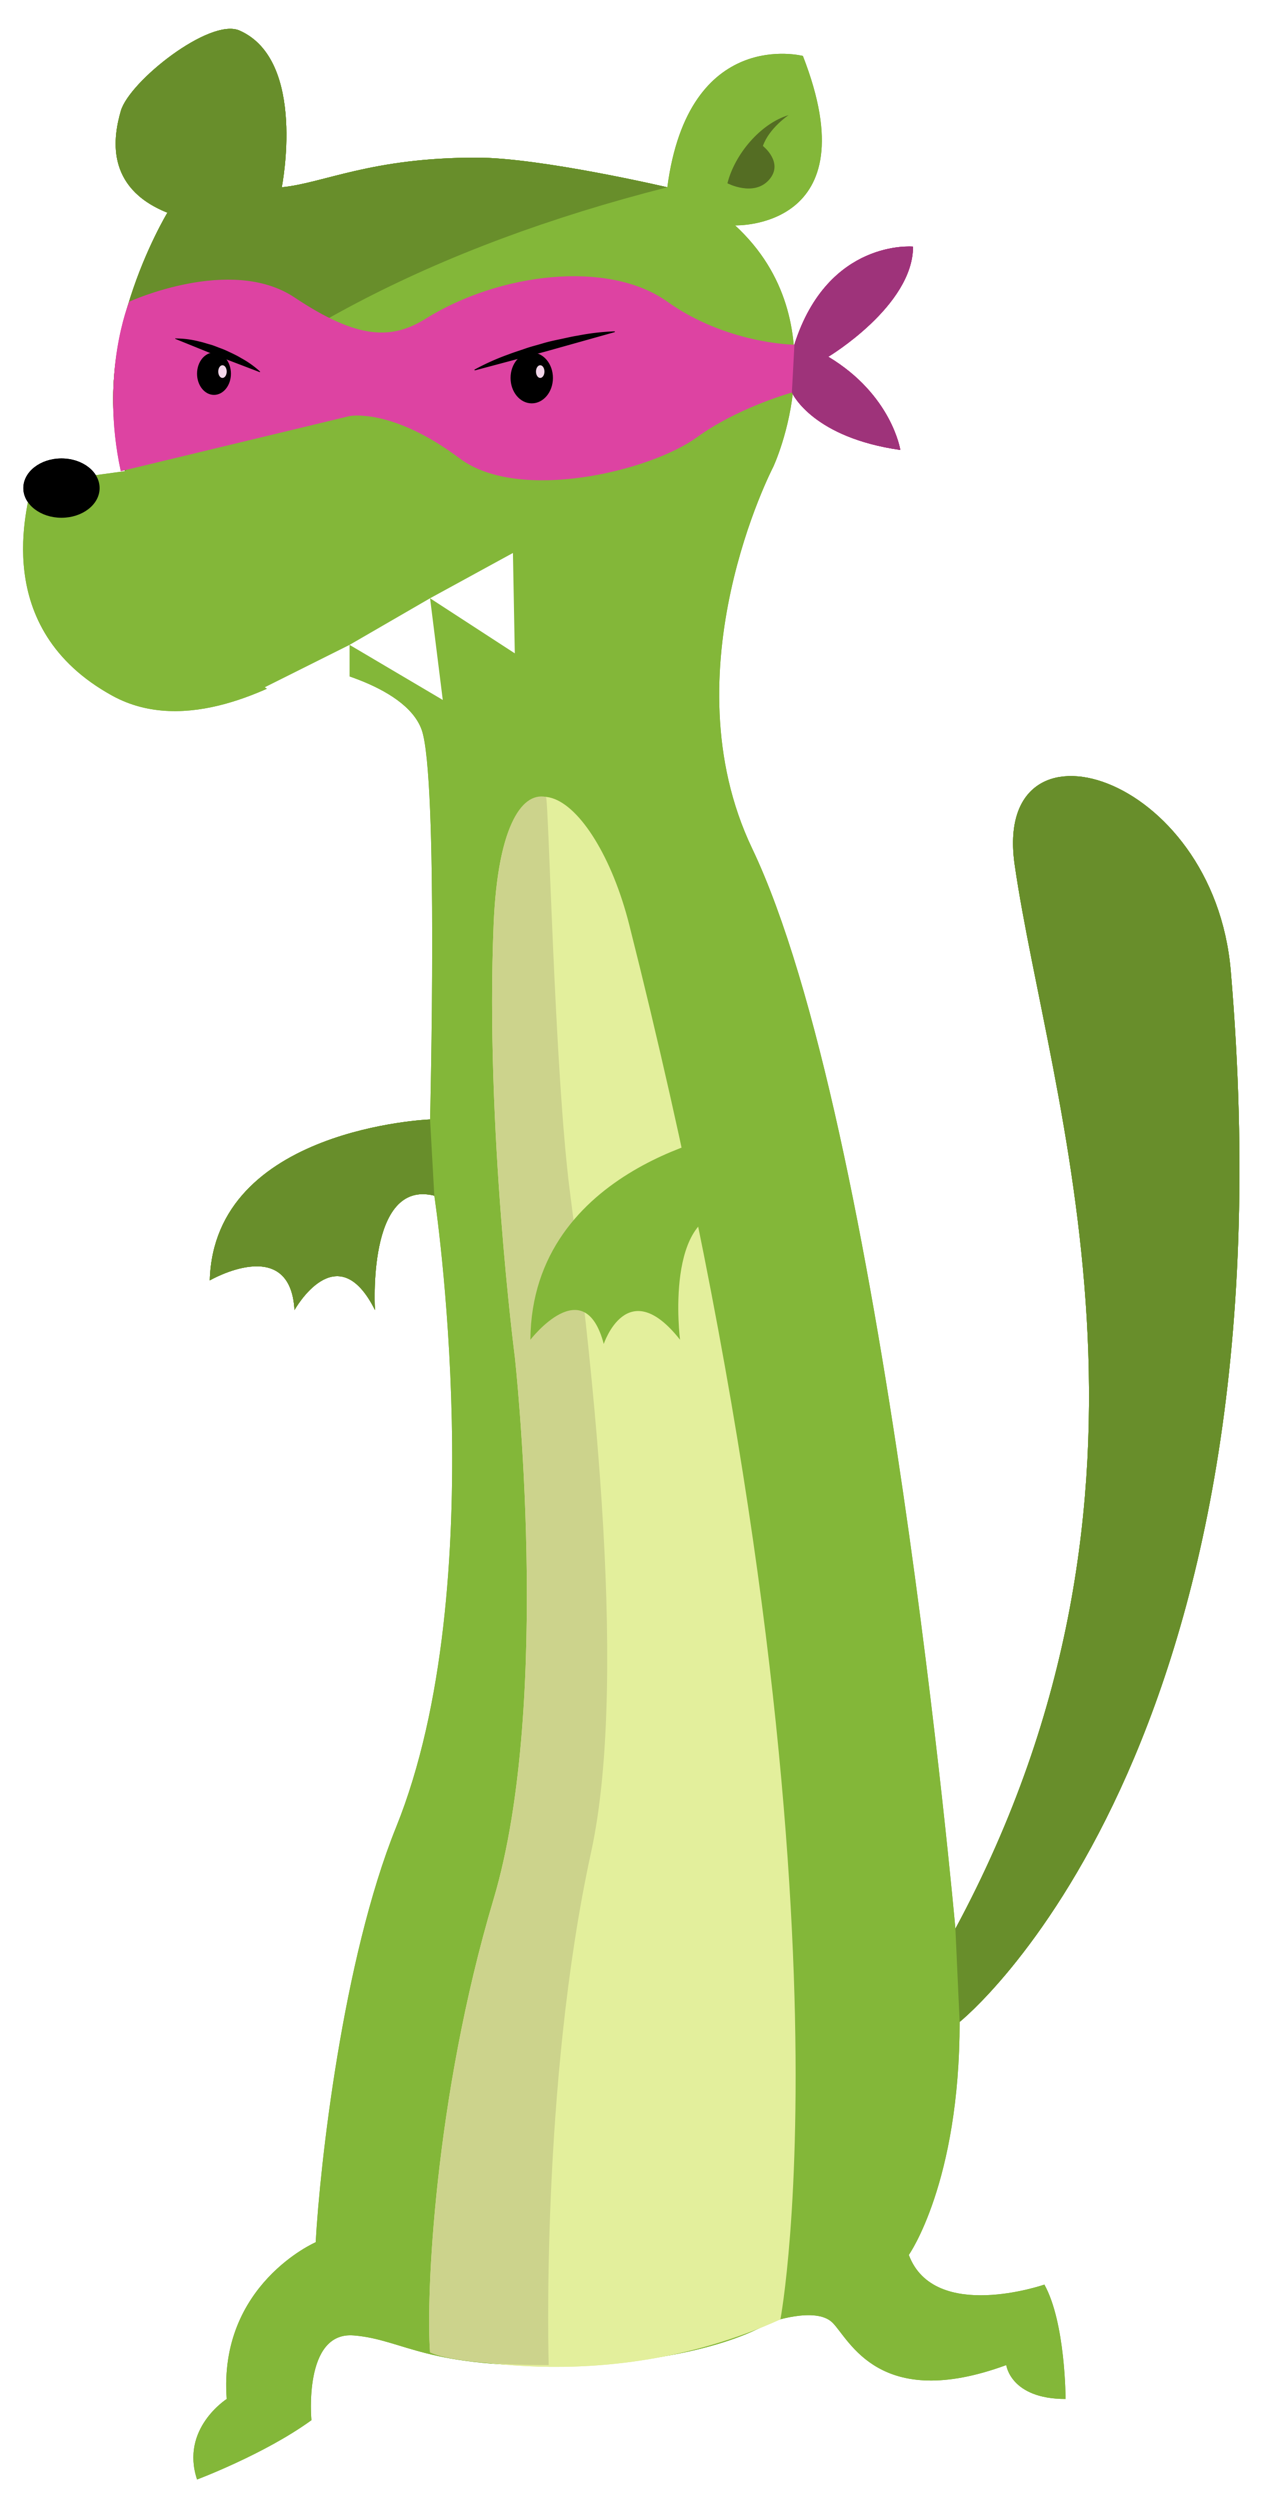 <svg xmlns="http://www.w3.org/2000/svg" xmlns:xlink="http://www.w3.org/1999/xlink" width="300" height="590" viewBox="0 0 300 590"><defs><style>.cls-1{filter:url(#AI_Shadow_1);}.cls-2{fill:#83b739;}.cls-3{fill:#fff;}.cls-4{fill:#e3ef9c;}.cls-5{fill:#688e2b;}.cls-6{fill:#dd43a2;}.cls-7{fill:#9e337a;}.cls-8{fill:#f2d7ea;}.cls-9{fill:#ccd38c;}.cls-10{fill:#546d23;}</style><filter id="AI_Shadow_1" name="AI_Shadow_1"><feGaussianBlur result="blur" stdDeviation="2" in="SourceAlpha"/><feOffset result="offsetBlurredAlpha" dx="4" dy="4" in="blur"/><feMerge><feMergeNode in="offsetBlurredAlpha"/><feMergeNode in="SourceGraphic"/></feMerge></filter></defs><title>væsel_standart</title><g id="væsel"><g class="cls-1"><path class="cls-2" d="M153.51,40.2s-30-7-45-7c-25,0-36,6-46,7,0,0,6-30-10-37-7-3.05-26,12-28,19-1.65,5.77-4,18,11,24,0,0-20,33-10,61l-22,3c-.86,4.85-10.1,34,19,50,17.29,9.49,38-2,47-7,0,0,22,4,26,15s2,92,2,92-51,2-52,38c0,0,19-11,20,7,0,0,10-18,19,0,0,0-2-31,14-27,0,0,14,92-9,149-12.67,31.38-18,80-19,98,0,0-23,10-21,37,0,0-11,7-7,19,0,0,16-6,27-14,0,0-2-21,10-20,6,.5,10.25,2.5,17.25,4.25s16.75,3.25,33.75,2.75c34-1,47-10,47-10s11-4,15,0,11,21,41,10c0,0,1,8,14,8,0,0,0-18-5-27,0,0-26,9-32-7,0,0,12-17,12-55,0,0,79.69-63.57,64-248-4-47-56.48-62.65-51-25,8,55,42,147-14,251,0,0-17-190-48-255-20-42,5-90,5-90s16-34-9-57c0,0,32,1,16-40C185.51,9.2,158.51,2.2,153.51,40.2Z"/><polygon class="cls-3" points="117.51 150.2 97.51 137.2 117.07 126.51 117.51 150.2"/><polygon class="cls-3" points="100.51 161.2 78.51 148.2 97.51 137.2 100.51 161.2"/><polygon class="cls-3" points="78.51 172.2 58.51 158.2 78.51 148.2 78.51 172.2"/><path class="cls-4" d="M144.51,214.2c-8-31.58-30-48-32,0s5,102,5,102,9,81-5,128-16,94-15,107c0,0,40.11,11.56,82.7-7.81C180.21,543.39,200.51,436.2,144.51,214.2Z"/><path class="cls-5" d="M97.51,260.2s-51,2-52,38c0,0,19-11,20,7,0,0,10-18,19,0,0,0-2-31,14-27"/><path class="cls-5" d="M153.51,40.2s-30-7-45-7c-25,0-36,6-46,7,0,0,6-30-10-37-7-3.05-26,12-28,19-1.65,5.77-4,18,11,24,0,0-20,33-10,61C55.68,76.84,98,54.31,153.51,40.2Z"/><ellipse cx="10.51" cy="111.2" rx="9" ry="7"/><path class="cls-6" d="M191.51,80.2s20-12,20-26c0,0-20.06-1.84-28,23.08v.08c-.57,0-16.22-.34-30-10.16-14-10-39.83-6.73-57,4-8,5-16,5-31-5s-39,1-39,1-7,17-2,40l54-13s10-2,26,10c14,10.5,45,3,56-5,9.15-6.65,21-10.16,22.4-10.55.3.64,5.27,10.65,25.6,13.55C208.51,102.2,206.51,89.2,191.51,80.2Z"/><path d="M108.08,83.19a56,56,0,0,1,7.9-3.53c1.34-.52,2.7-.93,4-1.39s2.74-.81,4.1-1.22,2.76-.71,4.15-1,2.79-.63,4.2-.85a55.63,55.63,0,0,1,8.6-1h0a.1.1,0,0,1,.1.1.11.11,0,0,1-.08.1L124.66,79l-16.53,4.41a.11.11,0,0,1-.12-.07.11.11,0,0,1,0-.12Z"/><path d="M37.55,75.88a22.45,22.45,0,0,1,5.44.71c.88.18,1.72.48,2.58.71s1.67.6,2.51.9,1.64.68,2.44,1.06,1.61.77,2.37,1.24a22.78,22.78,0,0,1,4.47,3.17l0,0a.11.11,0,0,1,0,.14.11.11,0,0,1-.11,0l-9.94-3.8-9.87-4a.09.09,0,0,1-.06-.12.1.1,0,0,1,.09-.06Z"/><ellipse cx="46.51" cy="84.2" rx="4" ry="5"/><ellipse cx="121.51" cy="85.2" rx="5" ry="6"/><path class="cls-7" d="M182.91,88.65c.3.64,5.27,10.65,25.6,13.55,0,0-2-13-17-22,0,0,20-12,20-26,0,0-20.06-1.84-28,23.08v.08"/><ellipse class="cls-8" cx="123.51" cy="83.7" rx="1" ry="1.5"/><ellipse class="cls-8" cx="48.51" cy="83.7" rx="1" ry="1.5"/><path class="cls-9" d="M130.51,277.2c-3.64-28.21-5-93-5.65-93.12-6.07-1.2-11.42,7.8-12.35,30.12-2,48,5,102,5,102s9,81-5,128-16,94-15,107c0,0,5,3,28,3,0,0-2-66,10-121C144.89,390.2,134.53,308.42,130.51,277.2Z"/><path class="cls-2" d="M169.51,263.2s-48,8-48.32,49c0,0,12.7-16.46,17.32,1,0,0,5.54-16.81,18-1,0,0-3.94-30.95,12.54-30.27"/><path class="cls-10" d="M167.7,39.26c1.7-6.8,7.77-14.09,14.44-16.09,0,0-4.6,3.06-6.07,7.28,0,0,5.05,3.94,1.44,8S167.7,39.26,167.7,39.26Z"/><path class="cls-5" d="M222.51,473.2s79.69-63.57,64-248c-4-47-56.48-62.65-51-25,8,55,42,147-14,251"/><path class="cls-2" d="M153.51,40.2s-30-7-45-7c-25,0-36,6-46,7,0,0,6-30-10-37-7-3.05-26,12-28,19-1.65,5.77-4,18,11,24,0,0-20,33-10,61l-22,3c-.86,4.85-10.1,34,19,50,17.29,9.49,38-2,47-7,0,0,22,4,26,15s2,92,2,92-51,2-52,38c0,0,19-11,20,7,0,0,10-18,19,0,0,0-2-31,14-27,0,0,14,92-9,149-12.67,31.38-18,80-19,98,0,0-23,10-21,37,0,0-11,7-7,19,0,0,16-6,27-14,0,0-2-21,10-20,6,.5,10.25,2.5,17.25,4.25s16.75,3.25,33.75,2.75c34-1,47-10,47-10s11-4,15,0,11,21,41,10c0,0,1,8,14,8,0,0,0-18-5-27,0,0-26,9-32-7,0,0,12-17,12-55,0,0,79.69-63.57,64-248-4-47-56.48-62.65-51-25,8,55,42,147-14,251,0,0-17-190-48-255-20-42,5-90,5-90s16-34-9-57c0,0,32,1,16-40C185.51,9.2,158.51,2.2,153.51,40.2Z"/><polygon class="cls-3" points="117.51 150.2 97.51 137.2 117.07 126.51 117.51 150.2"/><polygon class="cls-3" points="100.51 161.2 78.51 148.2 97.51 137.2 100.51 161.2"/><polygon class="cls-3" points="78.51 172.2 58.51 158.2 78.51 148.2 78.51 172.2"/><path class="cls-4" d="M144.51,214.2c-8-31.58-30-48-32,0s5,102,5,102,9,81-5,128-16,94-15,107c0,0,40.11,11.56,82.7-7.81C180.21,543.39,200.51,436.2,144.51,214.2Z"/><path class="cls-5" d="M97.51,260.2s-51,2-52,38c0,0,19-11,20,7,0,0,10-18,19,0,0,0-2-31,14-27"/><path class="cls-5" d="M153.51,40.2s-30-7-45-7c-25,0-36,6-46,7,0,0,6-30-10-37-7-3.05-26,12-28,19-1.65,5.77-4,18,11,24,0,0-20,33-10,61C55.68,76.84,98,54.31,153.51,40.2Z"/><ellipse cx="10.51" cy="111.2" rx="9" ry="7"/><path class="cls-6" d="M191.51,80.2s20-12,20-26c0,0-20.06-1.84-28,23.08v.08c-.57,0-16.22-.34-30-10.16-14-10-39.83-6.73-57,4-8,5-16,5-31-5s-39,1-39,1-7,17-2,40l54-13s10-2,26,10c14,10.5,45,3,56-5,9.15-6.65,21-10.16,22.4-10.55.3.64,5.27,10.65,25.6,13.55C208.51,102.2,206.51,89.2,191.51,80.2Z"/><path d="M108.08,83.19a56,56,0,0,1,7.9-3.53c1.34-.52,2.7-.93,4-1.39s2.74-.81,4.1-1.22,2.76-.71,4.15-1,2.79-.63,4.2-.85a55.63,55.63,0,0,1,8.6-1h0a.1.1,0,0,1,.1.1.11.11,0,0,1-.08.1L124.66,79l-16.53,4.41a.11.11,0,0,1-.12-.07.11.11,0,0,1,0-.12Z"/><path d="M37.55,75.88a22.45,22.45,0,0,1,5.44.71c.88.18,1.72.48,2.58.71s1.67.6,2.51.9,1.64.68,2.44,1.06,1.61.77,2.37,1.24a22.78,22.78,0,0,1,4.47,3.17l0,0a.11.11,0,0,1,0,.14.11.11,0,0,1-.11,0l-9.94-3.8-9.87-4a.09.09,0,0,1-.06-.12.1.1,0,0,1,.09-.06Z"/><ellipse cx="46.51" cy="84.2" rx="4" ry="5"/><ellipse cx="121.51" cy="85.2" rx="5" ry="6"/><path class="cls-7" d="M182.91,88.65c.3.64,5.27,10.65,25.6,13.55,0,0-2-13-17-22,0,0,20-12,20-26,0,0-20.06-1.84-28,23.08v.08"/><ellipse class="cls-8" cx="123.51" cy="83.7" rx="1" ry="1.5"/><ellipse class="cls-8" cx="48.51" cy="83.7" rx="1" ry="1.5"/><path class="cls-9" d="M130.51,277.2c-3.64-28.21-5-93-5.65-93.12-6.07-1.2-11.42,7.8-12.35,30.12-2,48,5,102,5,102s9,81-5,128-16,94-15,107c0,0,5,3,28,3,0,0-2-66,10-121C144.89,390.2,134.53,308.42,130.51,277.2Z"/><path class="cls-2" d="M169.51,263.2s-48,8-48.32,49c0,0,12.7-16.46,17.32,1,0,0,5.54-16.81,18-1,0,0-3.94-30.95,12.54-30.27"/><path class="cls-10" d="M167.7,39.26c1.7-6.8,7.77-14.09,14.44-16.09,0,0-4.6,3.06-6.07,7.28,0,0,5.05,3.94,1.44,8S167.7,39.26,167.7,39.26Z"/><path class="cls-5" d="M222.51,473.2s79.69-63.57,64-248c-4-47-56.48-62.65-51-25,8,55,42,147-14,251"/></g></g></svg>
